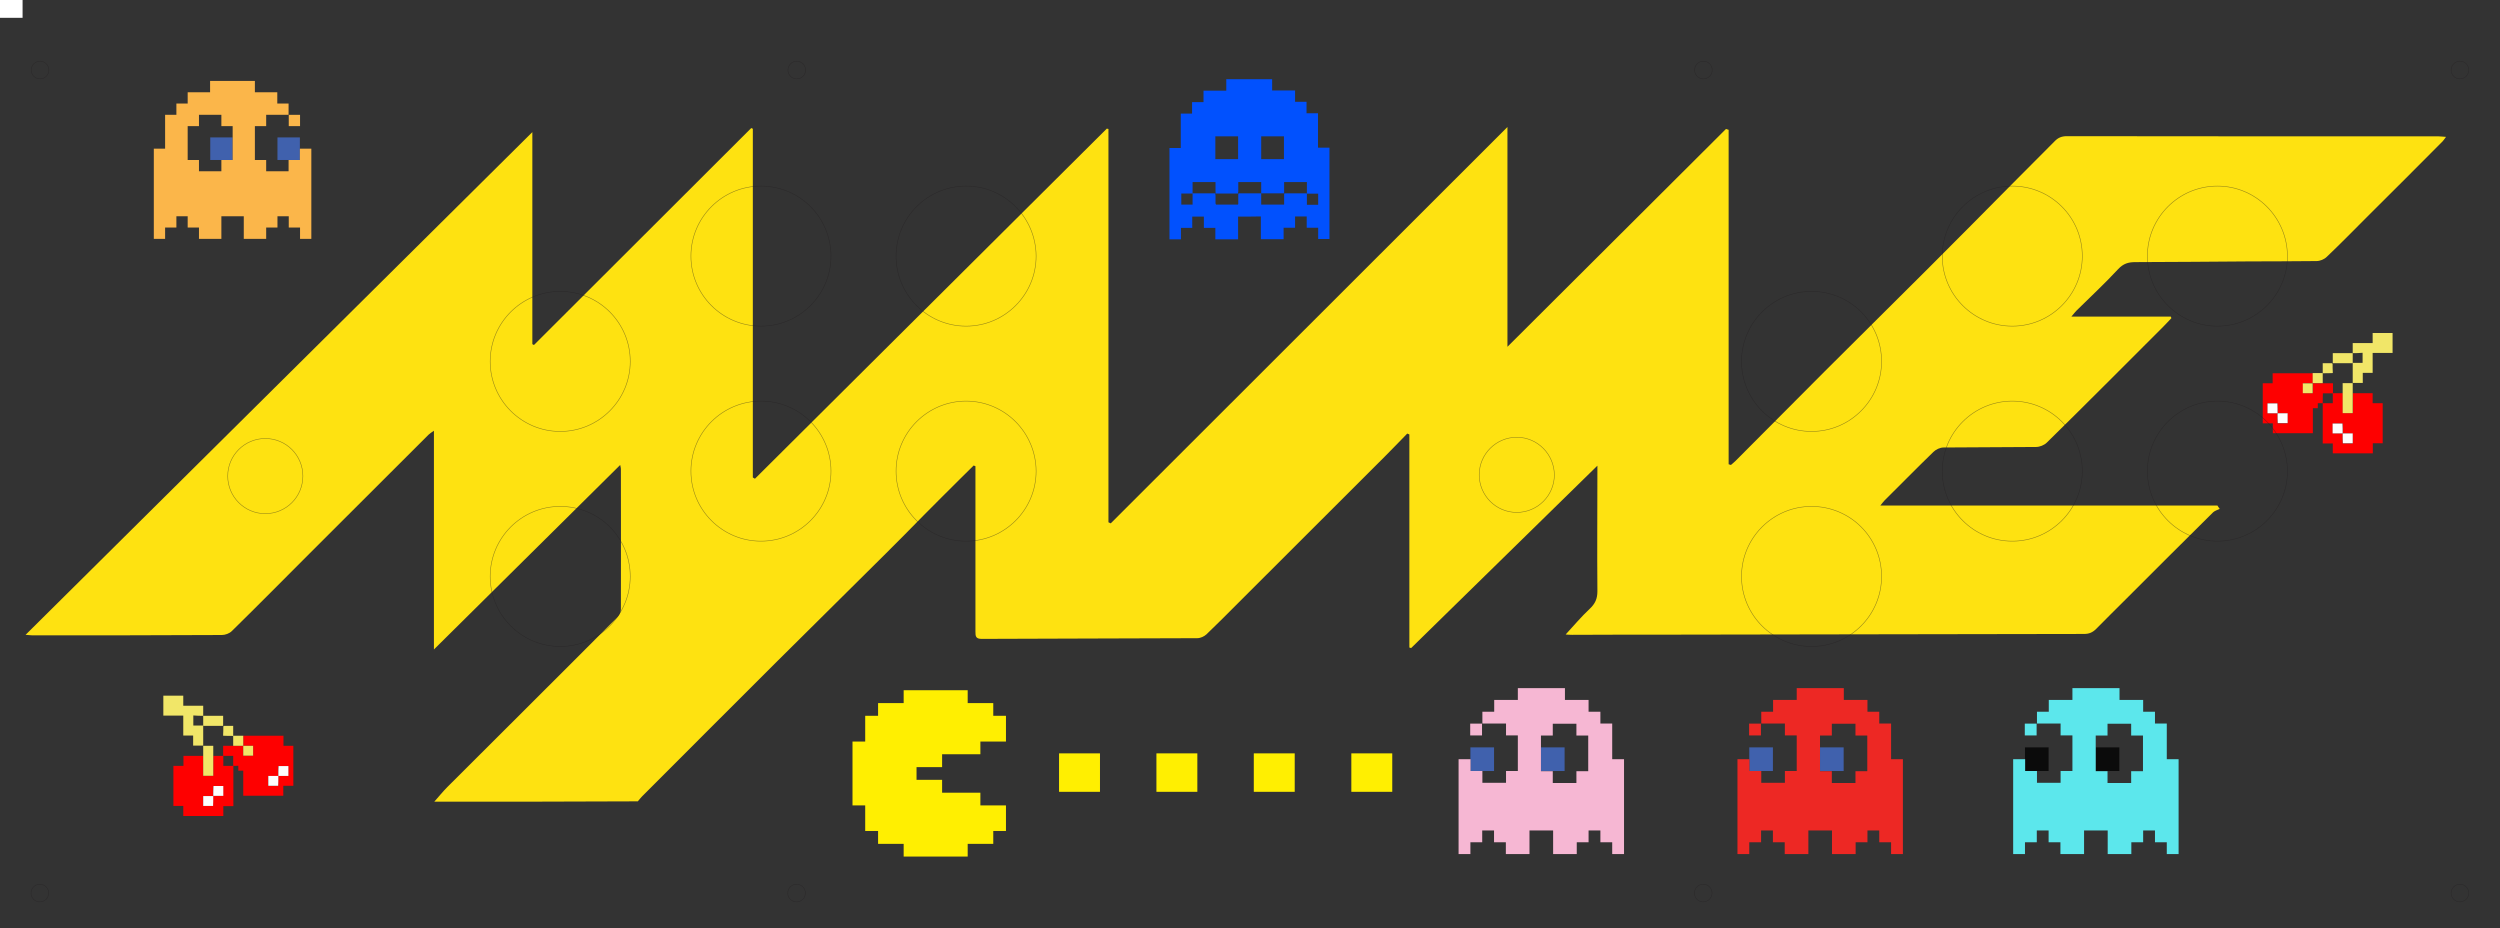 <?xml version="1.0" encoding="utf-8"?>
<!-- Generator: Adobe Illustrator 26.0.2, SVG Export Plug-In . SVG Version: 6.00 Build 0)  -->
<svg version="1.1"
	 id="svg5" xmlns:inkscape="http://www.inkscape.org/namespaces/inkscape" xmlns:sodipodi="http://sodipodi.sourceforge.net/DTD/sodipodi-0.dtd" xmlns:svg="http://www.w3.org/2000/svg"
	 xmlns="http://www.w3.org/2000/svg" xmlns:xlink="http://www.w3.org/1999/xlink" x="0px" y="0px" viewBox="0 0 1417.3 526.1"
	 style="enable-background:new 0 0 1417.3 526.1;" xml:space="preserve">
<rect x="0" y="0" width="1417.3" height="526.1" fill="#333333" stroke="none"/>
<style type="text/css">
	.st0{fill:#FE0000;}
	.st1{fill:#F1E668;}
	.st2{fill:#FEFEFE;}
	.st3{fill:#0151FE;}
	.st4{fill:#FFEF01;}
	.st5{fill:#4061AD;}
	.st6{fill:#FBB64A;}
	.st7{fill:#F6B7D3;}
	.st8{fill:#ED2824;}
	.st9{fill:#0B0B0B;}
	.st10{fill:#5CE7EC;}
	.st11{fill:#FEE211;}
	.st12{fill:#FFFFFF;}
	.st13{opacity:0.5;fill:none;stroke:#231F20;stroke-width:0.3;stroke-miterlimit:10;}
</style>
<sodipodi:namedview  bordercolor="#666666" borderopacity="1.0" fit-margin-bottom="0" fit-margin-left="0" fit-margin-right="0" fit-margin-top="0" id="namedview7" inkscape:current-layer="layer4" inkscape:cx="1238.2434" inkscape:cy="264.87864" inkscape:document-units="mm" inkscape:pagecheckerboard="false" inkscape:pageopacity="1" inkscape:pageshadow="2" inkscape:showpageshadow="false" inkscape:window-height="1136" inkscape:window-maximized="0" inkscape:window-width="1898" inkscape:window-x="962" inkscape:window-y="32" inkscape:zoom="0.38885732" pagecolor="#ffffff" showgrid="false" width="50mm">
	</sodipodi:namedview>
<g>
	<path class="st0" d="M1316.8,228.6c-0.9,0-1.8,0-2.8,0c0,1,0,1.9,0,2.8c-1,0-1.9,0-2.8,0c0,4.7,0,9.4,0,14.2c-7.6,0-15.1,0-22.7,0
		c0-1.9,0-3.7,0-5.6c-1.9,0-3.8,0-5.7,0c0-7.6,0-15.1,0-22.7c1.9,0,3.7,0,5.6,0c0-1.9,0-3.8,0-5.7c0.2,0,0.4,0,0.5,0
		c7.3,0,14.6,0,21.9,0c0.1,0,0.2,0,0.4,0c0,1.9,0,3.8,0,5.7c-1.9,0-3.8,0-5.6,0c0,1.9,0,3.8,0,5.6c1.9,0,3.8,0,5.6,0
		c0-1.9,0-3.8,0-5.6c1.9,0,3.8,0,5.7,0c1.9,0,3.7,0,5.7,0c0,1.9,0,3.8,0,5.7l0,0c-1.9,0-3.8,0-5.7,0
		C1316.8,224.9,1316.8,226.8,1316.8,228.6L1316.8,228.6z M1291.2,234.3c0,1.9,0,3.8,0,5.7c1.9,0,3.8,0,5.6,0c0-1.9,0-3.8,0-5.6
		C1294.9,234.3,1293.1,234.3,1291.2,234.3c0-1.9,0-3.8,0-5.6c-1.9,0-3.8,0-5.6,0c0,1.9,0,3.8,0,5.6
		C1287.5,234.3,1289.4,234.3,1291.2,234.3z"/>
	<path class="st0" d="M1333.8,222.9c3.8,0,7.5,0,11.3,0c0,1.9,0,3.7,0,5.7c1.9,0,3.8,0,5.7,0c0,7.6,0,15.1,0,22.7
		c-1.9,0-3.7,0-5.6,0c0,1.9,0,3.8,0,5.7c-7.6,0-15.1,0-22.7,0c0-1.9,0-3.7,0-5.6c-1.9,0-3.8,0-5.7,0c0-7.6,0-15.2,0-22.8l0,0
		c1.9,0,3.8,0,5.7,0c0-2,0-3.8,0-5.7l0,0c1.9,0,3.8,0,5.7,0c0,3.8,0,7.5,0,11.3c2,0,3.8,0,5.7,0c0-0.3,0-0.5,0-0.7
		C1333.8,230,1333.8,226.5,1333.8,222.9z M1328.1,245.7c0,1.9,0,3.8,0,5.7c1.9,0,3.8,0,5.6,0c0-1.9,0-3.8,0-5.6
		C1331.9,245.7,1330,245.7,1328.1,245.7c0-1.9,0-3.8,0-5.6c-1.9,0-3.8,0-5.6,0c0,1.9,0,3.8,0,5.6
		C1324.4,245.7,1326.3,245.7,1328.1,245.7z"/>
	<path class="st1" d="M1333.8,200.2c0-1.9,0-3.7,0-5.7c3.8,0,7.5,0,11.3,0c0-1.9,0-3.8,0-5.7c3.8,0,7.6,0,11.3,0c0,3.8,0,7.5,0,11.3
		c-3.8,0-7.5,0-11.3,0c0,3.8,0,7.6,0,11.3c-1.9,0-3.7,0-5.6,0c0,1.9,0,3.8,0,5.7c-1.9,0-3.8,0-5.7,0c0,0,0,0,0,0c0-2.5,0-4.9,0-7.4
		c0-1.3,0-2.7,0-4l0,0c1.9,0,3.8,0,5.6,0c0-1.9,0-3.8,0-5.7C1337.5,200.2,1335.7,200.2,1333.8,200.2L1333.8,200.2z"/>
	<path class="st1" d="M1333.8,222.9c0,3.5,0,7.1,0,10.6c0,0.2,0,0.5,0,0.7c-1.9,0-3.7,0-5.7,0c0-3.8,0-7.5,0-11.3c0-1.9,0-3.7,0-5.7
		c1.9,0,3.8,0,5.7,0c0,0,0,0,0,0C1333.8,219.2,1333.8,221.1,1333.8,222.9z"/>
	<path class="st1" d="M1333.8,205.9c-3.8,0-7.5,0-11.3,0c0-1.9,0-3.8,0-5.7c3.8,0,7.6,0,11.3,0l0,0
		C1333.8,202.1,1333.8,204,1333.8,205.9L1333.8,205.9z"/>
	<path class="st1" d="M1316.8,217.2c-1.9,0-3.8,0-5.7,0l0,0c0-1.9,0-3.8,0-5.7c1.9,0,3.8,0,5.7,0l0,0
		C1316.8,213.5,1316.8,215.4,1316.8,217.2z"/>
	<path class="st1" d="M1316.8,211.6c0-1.9,0-3.7,0-5.7c0.4,0,0.7,0,1.1,0c1.3,0,2.5,0,3.8,0c0.5,0,0.7,0.1,0.7,0.7
		c0,1.4,0,2.9,0.1,4.3c0,0.2,0,0.4,0,0.6C1320.5,211.6,1318.7,211.6,1316.8,211.6C1316.8,211.6,1316.8,211.6,1316.8,211.6z"/>
	<path class="st1" d="M1311.1,217.3c0,1.9,0,3.7,0,5.6c-1.9,0-3.7,0-5.6,0c0-1.9,0-3.7,0-5.6
		C1307.3,217.3,1309.2,217.3,1311.1,217.3C1311.1,217.3,1311.1,217.3,1311.1,217.3z"/>
	<path class="st2" d="M1291.2,234.3c-1.9,0-3.7,0-5.7,0c0-1.9,0-3.7,0-5.6c1.9,0,3.7,0,5.6,0
		C1291.2,230.5,1291.2,232.4,1291.2,234.3L1291.2,234.3z"/>
	<path class="st2" d="M1291.2,234.3c1.9,0,3.7,0,5.7,0c0,1.9,0,3.7,0,5.6c-1.9,0-3.7,0-5.6,0
		C1291.2,238.1,1291.2,236.2,1291.2,234.3C1291.2,234.3,1291.2,234.3,1291.2,234.3z"/>
	<path class="st2" d="M1328.1,245.7c-1.9,0-3.7,0-5.7,0c0-1.9,0-3.7,0-5.6c1.9,0,3.7,0,5.6,0
		C1328.1,241.9,1328.1,243.8,1328.1,245.7L1328.1,245.7z"/>
	<path class="st2" d="M1328.1,245.7c1.9,0,3.7,0,5.7,0c0,1.9,0,3.7,0,5.6c-1.9,0-3.7,0-5.6,0
		C1328.1,249.4,1328.1,247.5,1328.1,245.7C1328.1,245.7,1328.1,245.7,1328.1,245.7z"/>
</g>
<g>
	<g>
		<path class="st3" d="M701.9,122.8c0,4.3,0,8.6,0,12.9c-4.3,0-8.6,0-12.9,0c0-2.1,0-4.2,0-6.5c-2.2,0-4.3,0-6.5,0
			c0-2.2,0-4.3,0-6.4c-2.2,0-4.3,0-6.6,0c0,2.1,0,4.2,0,6.4c-2.2,0-4.3,0-6.4,0c0,2.2,0,4.3,0,6.5c-2.2,0-4.3,0-6.5,0
			c0-17.2,0-34.5,0-51.8c2.1,0,4.2,0,6.4,0c0-6.5,0-13,0-19.5c2.2,0,4.3,0,6.4,0c0-2.2,0-4.3,0-6.5c2.2,0,4.3,0,6.5,0
			c0-2.2,0-4.3,0-6.5c4.4,0,8.6,0,12.9,0c0-2.2,0-4.3,0-6.5c8.7,0,17.3,0,26,0c0,2.1,0,4.2,0,6.4c4.4,0,8.6,0,13,0
			c0,2.2,0,4.3,0,6.4c2.2,0,4.3,0,6.5,0c0,2.2,0,4.3,0,6.5c2.2,0,4.3,0,6.5,0c0,6.5,0,13,0,19.5c2.2,0,4.3,0,6.5,0
			c0,17.3,0,34.6,0,51.8c-2.1,0-4.2,0-6.4,0c0-2.1,0-4.2,0-6.4c-2.2,0-4.3,0-6.5,0c0-2.2,0-4.3,0-6.4c-2.2,0-4.3,0-6.6,0
			c0,2.1,0,4.2,0,6.4c-2.2,0-4.3,0-6.5,0c0,2.2,0,4.3,0,6.5c-4.3,0-8.6,0-12.9,0c0-4.3,0-8.6,0-12.9
			C710.6,122.8,706.3,122.8,701.9,122.8z M740.9,109.8c0-0.1,0-0.1,0-0.2c0-1.9,0-3.8,0-5.7c0-0.2,0-0.4,0-0.7c-2.5,0-5,0-7.4,0
			c-1.4,0-2.8,0-4.2,0c-0.4,0-0.8,0-1.3,0c0,2.2,0,4.3,0,6.4c-4.4,0-8.6,0-13,0c0-2.2,0-4.3,0-6.4c-4.4,0-8.6,0-13,0
			c0,1.9,0,3.7,0,5.5c0,0.3-0.2,0.6-0.2,1c-4.2,0-8.4,0-12.6,0c0-0.3-0.1-0.7-0.1-1c0-1.8,0-3.6,0-5.5c-4.4,0-8.6,0-13,0
			c0,2.2,0,4.4,0,6.5c-2.1,0-4.3,0-6.4,0c0,2.2,0,4.2,0,6.3c2.2,0,4.3,0,6.4,0c0-2.2,0-4.3,0-6.4c4.3,0,8.6,0,12.9,0
			c0,0.5,0,0.9,0.1,1.2c0,1.5,0,3,0,4.5c0.1,0.2,0.2,0.5,0.3,0.7c4.1,0,8.3,0,12.4,0c0.1-0.1,0.1-0.2,0.2-0.4c0-1.7,0-3.4,0-5.1
			c0-0.3,0.1-0.6,0.1-0.9c4.3,0,8.6,0,12.9,0c0,2.2,0,4.3,0,6.4c4.4,0,8.6,0,13,0c0-0.4,0-0.6,0-0.9c0-1.6,0-3.2,0-4.8
			c0-0.4,0.1-0.8,0.6-0.7c4,0,8.1,0,12.1,0C740.7,109.7,740.8,109.8,740.9,109.8c0,2.1,0,4.2,0,6.3c2.2,0,4.3,0,6.4,0
			c0-2.2,0-4.2,0-6.3C745.1,109.8,743,109.8,740.9,109.8z M689,90.2c4.3,0,8.6,0,12.9,0c0-4.3,0-8.6,0-12.9c-4.3,0-8.6,0-12.9,0
			C689,81.6,689,85.9,689,90.2z M715,90.2c4.3,0,8.6,0,12.9,0c0-4.3,0-8.6,0-12.9c-4.3,0-8.6,0-12.9,0C715,81.6,715,85.9,715,90.2z"
			/>
	</g>
</g>
<rect id="rect17372" x="600.4" y="427.1" class="st4" width="23.2" height="21.8"/>
<rect id="rect17372-4" x="655.6" y="427.1" class="st4" width="23.2" height="21.8"/>
<rect id="rect17372-4-4" x="710.8" y="427.1" class="st4" width="23.2" height="21.8"/>
<rect id="rect17372-4-4-3" x="766.1" y="427.1" class="st4" width="23.2" height="21.8"/>
<g>
	<path class="st0" d="M132.2,434.2c0-1.9,0-3.7,0-5.7c-1.9,0-3.8,0-5.7,0l0,0c0-1.9,0-3.8,0-5.7c1.9,0,3.8,0,5.7,0
		c1.9,0,3.8,0,5.7,0c0,1.9,0,3.7,0,5.6c1.9,0,3.7,0,5.6,0c0-1.9,0-3.7,0-5.6c-1.9,0-3.8,0-5.6,0c0-1.9,0-3.8,0-5.7
		c0.1,0,0.2,0,0.4,0c7.3,0,14.6,0,21.9,0c0.2,0,0.3,0,0.5,0c0,1.9,0,3.8,0,5.7c1.9,0,3.8,0,5.6,0c0,7.6,0,15.1,0,22.7
		c-1.9,0-3.8,0-5.7,0c0,1.9,0,3.8,0,5.6c-7.6,0-15.1,0-22.7,0c0-4.7,0-9.4,0-14.2c-1,0-1.9,0-2.8,0c0-1,0-1.9,0-2.8
		C134.1,434.2,133.1,434.2,132.2,434.2L132.2,434.2z M163.4,439.9c0-1.9,0-3.7,0-5.6c-1.9,0-3.7,0-5.6,0c0,1.9,0,3.8,0,5.7
		c-1.9,0-3.7,0-5.7,0c0,1.9,0,3.7,0,5.6c1.9,0,3.7,0,5.6,0c0-1.9,0-3.8,0-5.7C159.6,439.9,161.5,439.9,163.4,439.9z"/>
	<path class="st0" d="M115.2,439.1c0,0.2,0,0.5,0,0.7c1.9,0,3.7,0,5.7,0c0-3.8,0-7.5,0-11.3c1.9,0,3.8,0,5.7,0l0,0
		c0,1.9,0,3.7,0,5.7c1.9,0,3.8,0,5.7,0l0,0c0,7.6,0,15.1,0,22.8c-1.9,0-3.8,0-5.7,0c0,1.9,0,3.8,0,5.6c-7.6,0-15.1,0-22.7,0
		c0-1.9,0-3.8,0-5.7c-1.9,0-3.8,0-5.6,0c0-7.6,0-15.1,0-22.7c1.9,0,3.8,0,5.7,0c0-1.9,0-3.8,0-5.7c3.8,0,7.6,0,11.3,0
		C115.2,432,115.2,435.6,115.2,439.1z M126.5,451.2c0-1.9,0-3.7,0-5.6c-1.9,0-3.7,0-5.6,0c0,1.9,0,3.8,0,5.7c-1.9,0-3.7,0-5.7,0
		c0,1.9,0,3.7,0,5.6c1.9,0,3.7,0,5.6,0c0-1.9,0-3.8,0-5.7C122.7,451.2,124.6,451.2,126.5,451.2z"/>
	<path class="st1" d="M115.2,405.8c0-1.9,0-3.7,0-5.7c-3.8,0-7.5,0-11.3,0c0-1.9,0-3.8,0-5.7c-3.8,0-7.6,0-11.3,0
		c0,3.8,0,7.5,0,11.3c3.8,0,7.5,0,11.3,0c0,3.8,0,7.6,0,11.3c1.9,0,3.7,0,5.6,0c0,1.9,0,3.8,0,5.7c1.9,0,3.8,0,5.7,0c0,0,0,0,0,0
		c0-2.5,0-4.9,0-7.4c0-1.3,0-2.7,0-4l0,0c-1.9,0-3.8,0-5.6,0c0-1.9,0-3.8,0-5.7C111.5,405.8,113.3,405.8,115.2,405.8L115.2,405.8z"
		/>
	<path class="st1" d="M115.2,428.5c0,3.5,0,7.1,0,10.6c0,0.2,0,0.5,0,0.7c1.9,0,3.7,0,5.7,0c0-3.8,0-7.5,0-11.3c0-1.9,0-3.7,0-5.7
		c-1.9,0-3.8,0-5.7,0c0,0,0,0,0,0C115.2,424.7,115.2,426.6,115.2,428.5z"/>
	<path class="st1" d="M115.2,411.5c3.8,0,7.5,0,11.3,0c0-1.9,0-3.8,0-5.7c-3.8,0-7.6,0-11.3,0l0,0
		C115.2,407.7,115.2,409.6,115.2,411.5L115.2,411.5z"/>
	<path class="st1" d="M132.2,422.8c1.9,0,3.8,0,5.7,0l0,0c0-1.9,0-3.8,0-5.7c-1.9,0-3.8,0-5.7,0l0,0
		C132.2,419,132.2,420.9,132.2,422.8z"/>
	<path class="st1" d="M132.2,417.2c0-1.9,0-3.7,0-5.7c-0.4,0-0.7,0-1.1,0c-1.3,0-2.5,0-3.8,0c-0.5,0-0.7,0.1-0.7,0.7
		c0,1.4,0,2.9-0.1,4.3c0,0.2,0,0.4,0,0.6C128.5,417.2,130.3,417.2,132.2,417.2C132.2,417.2,132.2,417.2,132.2,417.2z"/>
	<path class="st1" d="M137.9,422.8c0,1.9,0,3.7,0,5.6c1.9,0,3.7,0,5.6,0c0-1.9,0-3.7,0-5.6C141.7,422.8,139.8,422.8,137.9,422.8
		C137.9,422.8,137.9,422.8,137.9,422.8z"/>
	<path class="st2" d="M157.8,439.9c1.9,0,3.7,0,5.7,0c0-1.9,0-3.7,0-5.6c-1.9,0-3.7,0-5.6,0C157.8,436.1,157.8,438,157.8,439.9
		L157.8,439.9z"/>
	<path class="st2" d="M157.8,439.9c-1.9,0-3.7,0-5.7,0c0,1.9,0,3.7,0,5.6c1.9,0,3.7,0,5.6,0C157.8,443.6,157.8,441.8,157.8,439.9
		C157.8,439.9,157.8,439.9,157.8,439.9z"/>
	<path class="st2" d="M120.9,451.2c1.9,0,3.7,0,5.7,0c0-1.9,0-3.7,0-5.6c-1.9,0-3.7,0-5.6,0C120.9,447.5,120.9,449.4,120.9,451.2
		L120.9,451.2z"/>
	<path class="st2" d="M120.9,451.3c-1.9,0-3.7,0-5.7,0c0,1.9,0,3.7,0,5.6c1.9,0,3.7,0,5.6,0C120.9,455,120.9,453.1,120.9,451.3
		C120.9,451.2,120.9,451.3,120.9,451.3z"/>
</g>
<g>
	<g>
		<rect x="119.2" y="77.9" class="st5" width="12.7" height="12.8"/>
		<rect x="157.3" y="77.9" class="st5" width="12.7" height="12.8"/>
	</g>
	<rect x="163.7" y="65.1" class="st6" width="6.4" height="6.4"/>
	<path class="st6" d="M170,84.3v6.4h-6.4v6.4c-3.2,0-9.5,0-12.7,0v-6.4h-6.4V71.5h6.4v-6.4c3.2,0,9.5,0,12.7,0v-6.4h-6.4v-6.4
		c-3.2,0-9.5,0-12.7,0v-6.4c-8,0-17.5,0-25.4,0v6.4c-3.2,0-9.5,0-12.7,0v6.4h-6.4v6.4h-6.4c0,5.7,0,13.5,0,19.2h-6.4
		c0,16.8,0,34.3,0,51.1h6.4V129h6.4v-6.4h6.4v6.4h6.4v6.4c3.2,0,9.5,0,12.7,0c0-3.2,0-9.6,0-12.8h12.7c0,3.2,0,9.6,0,12.8
		c3.2,0,9.5,0,12.7,0V129h6.4v-6.4h6.4v6.4h6.4v6.4h6.4c0-16.8,0-34.3,0-51.1H170z M131.9,90.7h-6.4v6.4c-3.2,0-9.5,0-12.7,0v-6.4
		h-6.4c0-5.7,0-13.5,0-19.2h6.4v-6.4c3.2,0,9.5,0,12.7,0v6.4h6.4V90.7z"/>
</g>
<g>
	<g>
		<rect x="873.6" y="423.7" class="st5" width="13.4" height="13.4"/>
		<rect x="833.6" y="423.7" class="st5" width="13.4" height="13.4"/>
	</g>
	
		<rect x="833.6" y="410.3" transform="matrix(-1 4.491018e-11 -4.491018e-11 -1 1673.787 827.231)" class="st7" width="6.7" height="6.7"/>
	<path class="st7" d="M826.9,430.4c0,17.7,0,36.1,0,53.8h6.7v-6.7h6.7v-6.7h6.7v6.7h6.7v6.7c3.3,0,10,0,13.4,0c0-3.3,0-10.1,0-13.4
		h13.4c0,3.3,0,10.1,0,13.4c3.3,0,10,0,13.4,0v-6.7h6.7v-6.7h6.7v6.7h6.7v6.7h6.7c0-17.7,0-36.1,0-53.8h-6.7c0-6,0-14.2,0-20.2h-6.7
		v-6.7h-6.7v-6.7c-3.3,0-10,0-13.4,0v-6.7c-8.4,0-18.4,0-26.7,0v6.7c-3.3,0-10,0-13.4,0v6.7h-6.7v6.7c3.3,0,10,0,13.4,0v6.7h6.7
		v20.2h-6.7v6.7c-3.3,0-10,0-13.4,0v-6.7h-6.7v-6.7H826.9z M873.6,417h6.7v-6.7c3.3,0,10,0,13.4,0v6.7h6.7c0,6,0,14.2,0,20.2h-6.7
		v6.7c-3.3,0-10,0-13.4,0v-6.7h-6.7V417z"/>
</g>
<g>
	<g>
		<rect x="1031.8" y="423.7" class="st5" width="13.4" height="13.4"/>
		<rect x="991.7" y="423.7" class="st5" width="13.4" height="13.4"/>
	</g>
	
		<rect x="991.7" y="410.3" transform="matrix(-1 4.491018e-11 -4.491018e-11 -1 1990.003 827.231)" class="st8" width="6.7" height="6.7"/>
	<path class="st8" d="M985,430.4c0,17.7,0,36.1,0,53.8h6.7v-6.7h6.7v-6.7h6.7v6.7h6.7v6.7c3.3,0,10,0,13.4,0c0-3.3,0-10.1,0-13.4
		h13.4c0,3.3,0,10.1,0,13.4c3.3,0,10,0,13.4,0v-6.7h6.7v-6.7h6.7v6.7h6.7v6.7h6.7c0-17.7,0-36.1,0-53.8h-6.7c0-6,0-14.2,0-20.2h-6.7
		v-6.7h-6.7v-6.7c-3.3,0-10,0-13.4,0v-6.7c-8.4,0-18.4,0-26.7,0v6.7c-3.3,0-10,0-13.4,0v6.7h-6.7v6.7c3.3,0,10,0,13.4,0v6.7h6.7
		v20.2h-6.7v6.7c-3.3,0-10,0-13.4,0v-6.7h-6.7v-6.7H985z M1031.8,417h6.7v-6.7c3.3,0,10,0,13.4,0v6.7h6.7c0,6,0,14.2,0,20.2h-6.7
		v6.7c-3.3,0-10,0-13.4,0v-6.7h-6.7V417z"/>
</g>
<g>
	<g>
		<rect x="1188.1" y="423.7" class="st9" width="13.4" height="13.4"/>
		<rect x="1148" y="423.7" class="st9" width="13.4" height="13.4"/>
	</g>
	
		<rect x="1148" y="410.3" transform="matrix(-1 4.491018e-11 -4.491018e-11 -1 2302.596 827.231)" class="st10" width="6.7" height="6.7"/>
	<path class="st10" d="M1141.3,430.4c0,17.7,0,36.1,0,53.8h6.7v-6.7h6.7v-6.7h6.7v6.7h6.7v6.7c3.3,0,10,0,13.4,0
		c0-3.3,0-10.1,0-13.4h13.4c0,3.3,0,10.1,0,13.4c3.3,0,10,0,13.4,0v-6.7h6.7v-6.7h6.7v6.7h6.7v6.7h6.7c0-17.7,0-36.1,0-53.8h-6.7
		c0-6,0-14.2,0-20.2h-6.7v-6.7h-6.7v-6.7c-3.3,0-10,0-13.4,0v-6.7c-8.4,0-18.4,0-26.7,0v6.7c-3.3,0-10,0-13.4,0v6.7h-6.7v6.7
		c3.3,0,10,0,13.4,0v6.7h6.7v20.2h-6.7v6.7c-3.3,0-10,0-13.4,0v-6.7h-6.7v-6.7H1141.3z M1188.1,417h6.7v-6.7c3.3,0,10,0,13.4,0v6.7
		h6.7c0,6,0,14.2,0,20.2h-6.7v6.7c-3.3,0-10,0-13.4,0v-6.7h-6.7V417z"/>
</g>
<polygon class="st4" points="563.1,405.8 563.1,398.6 555.8,398.6 548.6,398.6 548.6,391.3 541.3,391.3 534.1,391.3 526.8,391.3 
	519.6,391.3 512.3,391.3 512.3,398.6 505.1,398.6 497.8,398.6 497.8,405.8 490.5,405.8 490.5,413.1 490.5,420.4 483.3,420.4 
	483.3,427.6 483.3,434.9 483.3,442.1 483.3,449.4 483.3,456.6 490.5,456.6 490.5,463.9 490.5,471.1 497.8,471.1 497.8,478.4 
	505.1,478.4 512.3,478.4 512.3,485.6 519.6,485.6 526.8,485.6 534.1,485.6 541.3,485.6 548.6,485.6 548.6,478.4 555.8,478.4 
	563.1,478.4 563.1,471.1 570.3,471.1 570.3,463.9 570.3,456.6 563.1,456.6 555.8,456.6 555.8,449.4 548.6,449.4 541.3,449.4 
	534.1,449.4 534.1,442.1 526.8,442.1 519.6,442.1 519.6,434.9 526.8,434.9 534.1,434.9 534.1,427.6 541.3,427.6 548.6,427.6 
	555.8,427.6 555.8,420.4 563.1,420.4 570.3,420.4 570.3,413.1 570.3,405.8 "/>
<g>
	<g>
		<path class="st11" d="M246.2,454.5c2.5-2.8,4.8-5.7,7.4-8.3c14.8-14.8,29.7-29.6,44.5-44.4c17.3-17.3,34.6-34.5,51.8-51.8
			c1.1-1.1,2.1-2.9,2.1-4.4c0.1-26.6,0-53.2,0-79.8c0-0.4-0.1-0.7-0.4-2.2c-35.3,35-70.2,69.5-105.6,104.6c0-41.5,0-82.3,0-124
			c-1.4,1-2.3,1.5-3,2.2c-22.5,22.5-45.1,45-67.6,67.5c-14.6,14.6-29.2,29.4-44,43.9c-1.3,1.3-3.7,2.2-5.6,2.2
			c-35.7,0.2-71.5,0.2-107.3,0.2c-1.1,0-2.1-0.2-4-0.3c96.3-95.6,192-190.5,287.3-285c0,39.1,0,79.7,0,120.2
			c0.3,0.2,0.6,0.3,0.9,0.5c41.1-41,82.1-82,123.2-123c0.3,0.1,0.6,0.3,0.9,0.4c0,65.9,0,131.8,0,197.7c0.4,0.2,0.8,0.4,1.2,0.7
			C494.5,205.2,561,139,627.5,72.9c0.3,0.1,0.6,0.2,0.9,0.2c0,74.3,0,148.7,0,223c0.4,0.2,0.8,0.4,1.3,0.6
			C704.4,222,779.1,147.4,854.6,72c0,42.2,0,83.3,0,124.6c41.5-41.4,82.7-82.4,123.9-123.5c0.5,0.2,1,0.3,1.5,0.5
			c0,63.2,0,126.4,0,189.6c0.4,0.1,0.9,0.3,1.3,0.4c0.9-0.8,1.8-1.5,2.6-2.3c16.8-16.9,33.6-33.8,50.5-50.7
			c19.4-19.4,39-38.7,58.4-58.1c16.3-16.3,32.6-32.7,48.8-49.1c7.7-7.8,15.5-15.5,23.2-23.3c1.9-2,4-2.9,6.9-2.9
			c70.3,0.1,140.5,0.1,210.8,0.1c1.2,0,2.3,0.2,4.2,0.3c-1,1.3-1.4,2-1.9,2.5c-13.9,14-27.8,27.9-41.8,41.8
			c-7.9,7.9-15.8,16-23.9,23.7c-1.4,1.4-3.8,2.4-5.8,2.4c-12.9,0.2-25.7,0.1-38.6,0.2c-21.4,0.1-42.7,0.4-64.1,0.4
			c-4,0-6.8,0.8-9.8,4c-7.5,8.1-15.7,15.7-23.6,23.5c-0.7,0.7-1.4,1.6-2.9,3.4c19.6,0,38,0,56.4,0c0.1,0.3,0.2,0.6,0.3,0.9
			c-1.5,1.6-3,3.2-4.5,4.7c-22,22-43.9,44-66.1,65.8c-1.5,1.5-4.1,2.5-6.1,2.5c-17.5,0.2-35,0.1-52.5,0.3c-1.9,0-4.3,1.1-5.7,2.5
			c-9.3,9-18.4,18.3-27.6,27.4c-0.6,0.6-1.2,1.4-2.5,3c64.4,0,127.8,0,191.1,0c0.4,0.6,0.8,1.3,1.3,1.9c-1.2,0.6-2.7,1-3.7,1.9
			c-16.7,16.5-33.3,33.1-49.9,49.7c-5.5,5.5-11,10.9-16.4,16.4c-2,2-4,2.9-6.9,2.9c-79.1,0.1-158.2,0.3-237.4,0.4
			c-17.6,0-35.3,0-52.9,0.1c-1.3,0-2.6-0.1-3.6-0.2c4.6-5,8.8-10,13.6-14.5c3.1-2.9,4.4-5.7,4.4-10c-0.2-23,0-45.9,0-68.9
			c0-1.1,0-2.2,0-2.3c-34.9,34.2-70.2,68.8-105.6,103.4c-0.3-0.1-0.7-0.2-1-0.3c0-40.3,0-80.5,0-120.8c-0.4-0.2-0.8-0.3-1.2-0.5
			c-4.2,4.3-8.4,8.7-12.7,13c-27.6,27.5-55.2,55.1-82.7,82.6c-6.1,6.1-12.1,12.2-18.4,18.2c-1.3,1.2-3.4,2.2-5.2,2.2
			c-40.7,0.2-81.5,0.2-122.3,0.4c-3.4,0-3.5-1.6-3.5-4.1c0-29.8,0-59.7,0-89.5c0-1.4,0-2.8,0-4.3c-0.3-0.1-0.7-0.3-1-0.4
			c-2.7,2.7-5.4,5.4-8.1,8c-6.7,6.7-13.5,13.4-20.1,20.1c-7.2,7.3-14.3,14.6-21.6,21.8c-20.5,20.3-41,40.6-61.4,60.9
			c-25.7,25.6-51.2,51.2-76.8,76.8c-0.9,0.9-1.6,1.9-2.4,2.8C323.2,454.5,284.7,454.5,246.2,454.5z"/>
	</g>
</g>
<rect class="st12" width="12.8" height="10.1"/>
<path class="st13" d="M317.6,287.1c-21.9,0-39.7,17.8-39.7,39.7c0,21.9,17.8,39.7,39.7,39.7c21.9,0,39.7-17.8,39.7-39.7
	C357.3,304.8,339.6,287.1,317.6,287.1z M317.6,165.2c-21.9,0-39.7,17.8-39.7,39.7s17.8,39.7,39.7,39.7c21.9,0,39.7-17.8,39.7-39.7
	S339.6,165.2,317.6,165.2z M431.4,227.4c-21.9,0-39.7,17.8-39.7,39.7c0,21.9,17.8,39.7,39.7,39.7c21.9,0,39.7-17.8,39.7-39.7
	C471.1,245.2,453.4,227.4,431.4,227.4z M431.4,105.5c-21.9,0-39.7,17.8-39.7,39.7c0,21.9,17.8,39.7,39.7,39.7
	c21.9,0,39.7-17.8,39.7-39.7C471.1,123.3,453.4,105.5,431.4,105.5z M547.7,227.4c-21.9,0-39.7,17.8-39.7,39.7
	c0,21.9,17.8,39.7,39.7,39.7s39.7-17.8,39.7-39.7C587.3,245.2,569.6,227.4,547.7,227.4z M547.7,105.5c-21.9,0-39.7,17.8-39.7,39.7
	c0,21.9,17.8,39.7,39.7,39.7s39.7-17.8,39.7-39.7C587.3,123.3,569.6,105.5,547.7,105.5z M1027,287.1c-21.9,0-39.7,17.8-39.7,39.7
	c0,21.9,17.8,39.7,39.7,39.7c21.9,0,39.7-17.8,39.7-39.7C1066.7,304.8,1049,287.1,1027,287.1z M1027,165.2
	c-21.9,0-39.7,17.8-39.7,39.7c0,21.9,17.8,39.7,39.7,39.7c21.9,0,39.7-17.8,39.7-39.7C1066.7,182.9,1049,165.2,1027,165.2z
	 M1140.8,227.4c-21.9,0-39.7,17.8-39.7,39.7c0,21.9,17.8,39.7,39.7,39.7s39.7-17.8,39.7-39.7
	C1180.5,245.2,1162.8,227.4,1140.8,227.4z M1140.8,105.5c-21.9,0-39.7,17.8-39.7,39.7c0,21.9,17.8,39.7,39.7,39.7
	s39.7-17.8,39.7-39.7C1180.5,123.3,1162.8,105.5,1140.8,105.5z M1257.1,227.4c-21.9,0-39.7,17.8-39.7,39.7
	c0,21.9,17.8,39.7,39.7,39.7c21.9,0,39.7-17.8,39.7-39.7C1296.7,245.2,1279,227.4,1257.1,227.4z M1257.1,105.5
	c-21.9,0-39.7,17.8-39.7,39.7c0,21.9,17.8,39.7,39.7,39.7c21.9,0,39.7-17.8,39.7-39.7C1296.7,123.3,1279,105.5,1257.1,105.5z
	 M150.4,248.6c-11.7,0-21.3,9.5-21.3,21.3c0,11.7,9.5,21.3,21.3,21.3s21.3-9.5,21.3-21.3C171.7,258.1,162.2,248.6,150.4,248.6z
	 M859.9,247.9c-11.7,0-21.3,9.5-21.3,21.3c0,11.7,9.5,21.3,21.3,21.3c11.7,0,21.3-9.5,21.3-21.3
	C881.1,257.5,871.6,247.9,859.9,247.9z M22.7,34.7c-2.7,0-5,2.2-5,5s2.2,5,5,5s5-2.2,5-5S25.4,34.7,22.7,34.7z M451.7,34.7
	c-2.7,0-5,2.2-5,5s2.2,5,5,5s5-2.2,5-5S454.4,34.7,451.7,34.7z M965.7,34.7c-2.7,0-5,2.2-5,5s2.2,5,5,5c2.7,0,5-2.2,5-5
	S968.4,34.7,965.7,34.7z M1394.6,34.7c-2.7,0-5,2.2-5,5s2.2,5,5,5c2.7,0,5-2.2,5-5S1397.4,34.7,1394.6,34.7z M27.6,506.3
	c0-2.7-2.2-5-5-5s-5,2.2-5,5s2.2,5,5,5S27.6,509,27.6,506.3z M456.6,506.3c0-2.7-2.2-5-5-5s-5,2.2-5,5s2.2,5,5,5
	S456.6,509,456.6,506.3z M970.6,506.3c0-2.7-2.2-5-5-5c-2.7,0-5,2.2-5,5s2.2,5,5,5C968.4,511.2,970.6,509,970.6,506.3z
	 M1399.6,506.3c0-2.7-2.2-5-5-5c-2.7,0-5,2.2-5,5s2.2,5,5,5C1397.4,511.2,1399.6,509,1399.6,506.3z"/>
</svg>
